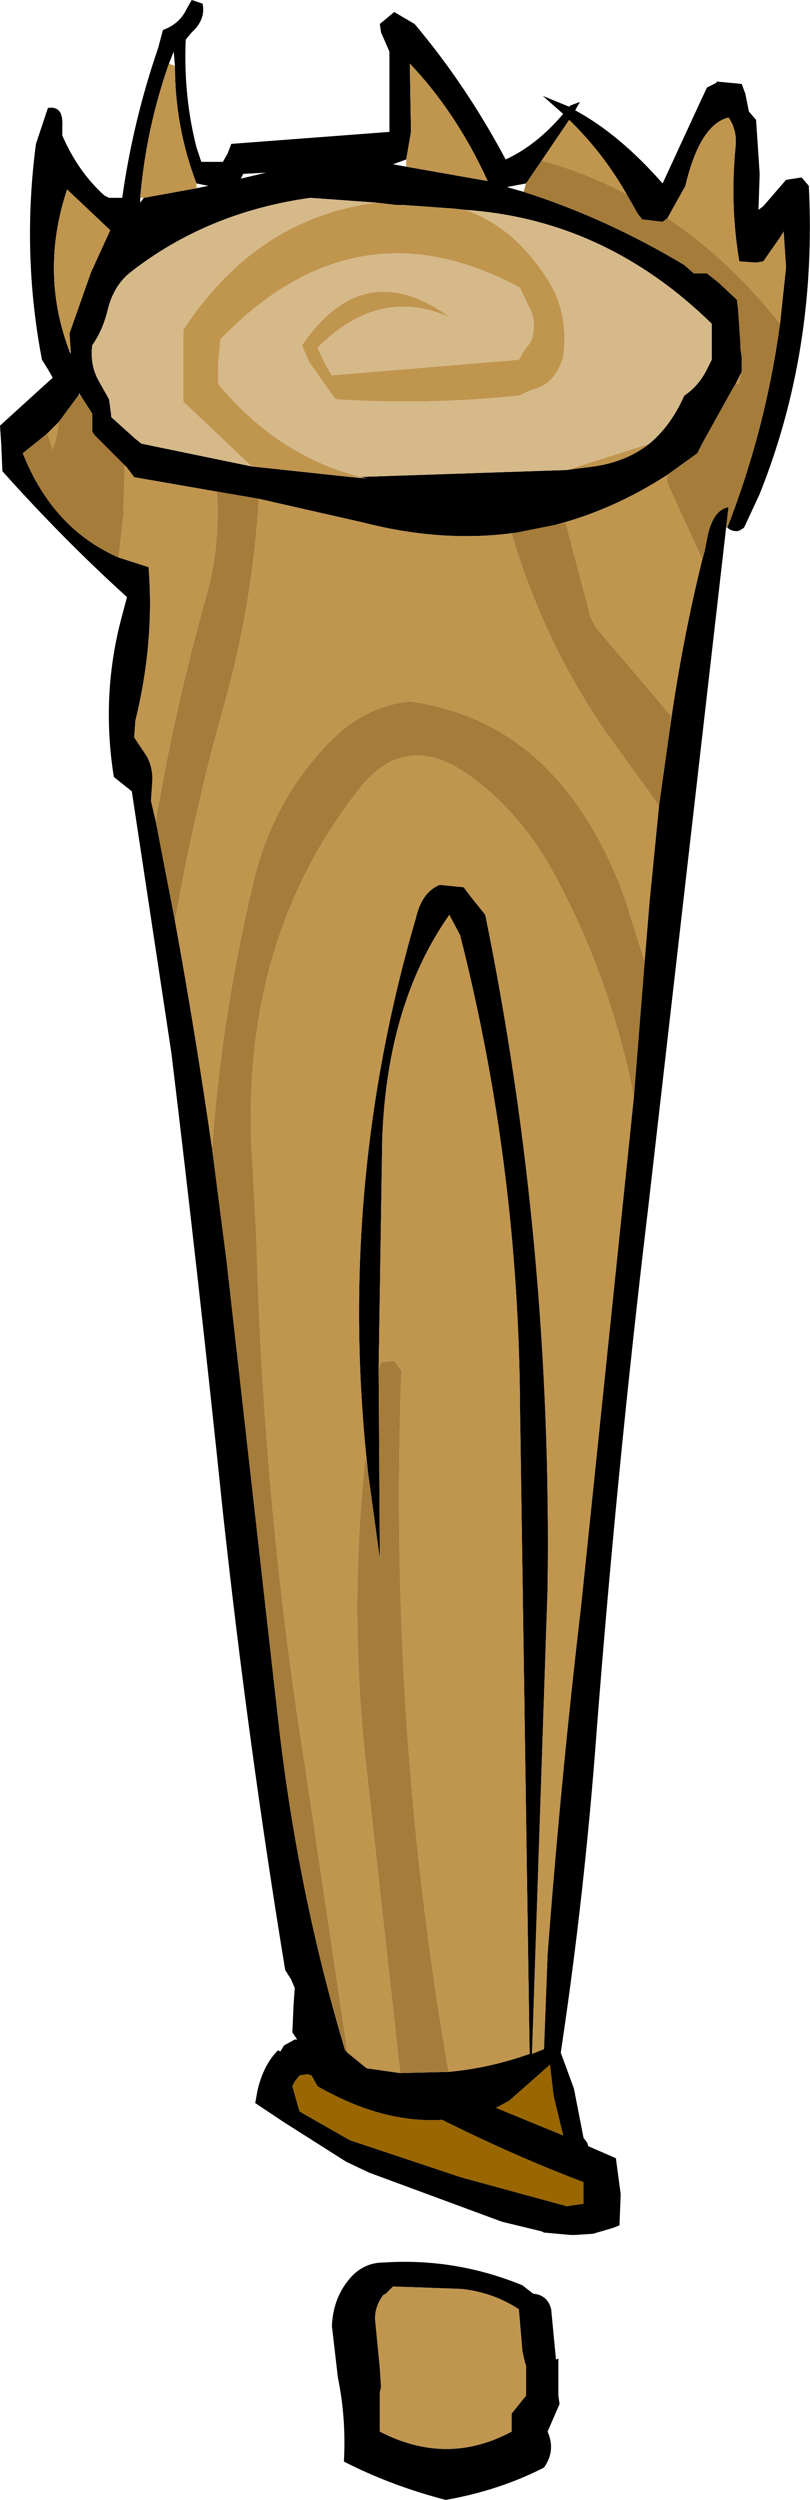 <?xml version="1.0" encoding="UTF-8" standalone="no"?>
<svg xmlns:xlink="http://www.w3.org/1999/xlink" height="104.25px" width="33.8px" xmlns="http://www.w3.org/2000/svg">
  <g transform="matrix(1.0, 0.0, 0.0, 1.0, 17.1, 90.4)">
    <path d="M13.2 -68.4 L9.95 -40.05 Q8.65 -29.2 7.8 -18.25 7.3 -11.45 6.3 -4.8 L6.85 -3.3 7.25 -1.25 7.4 -1.05 7.45 -0.9 8.6 -0.4 8.8 1.1 8.75 2.4 8.5 2.5 7.65 2.75 6.9 2.8 6.7 2.8 5.6 2.7 5.5 2.65 3.85 2.25 -1.7 0.2 -2.65 -0.25 -5.25 -1.9 -6.45 -2.7 -6.35 -3.25 Q-6.1 -4.3 -5.5 -4.9 L-5.4 -4.85 -5.25 -5.1 -4.8 -5.35 -4.7 -5.35 -4.9 -5.65 -4.85 -6.8 -4.8 -7.5 -4.95 -7.85 -5.2 -8.25 Q-6.75 -17.7 -7.8 -27.35 -8.8 -37.0 -9.95 -46.5 L-11.6 -57.4 -12.35 -58.0 Q-12.9 -61.45 -12.0 -64.75 L-11.8 -65.5 Q-14.45 -67.9 -17.0 -70.75 L-17.05 -71.9 -17.1 -72.65 -14.9 -74.65 -15.1 -75.0 -15.35 -75.4 Q-16.2 -79.85 -15.6 -84.4 L-15.1 -85.9 Q-14.45 -86.0 -14.5 -85.15 L-14.5 -84.75 Q-13.85 -83.25 -12.75 -82.25 L-12.55 -82.15 -12.0 -82.15 Q-11.55 -85.35 -10.5 -88.4 L-10.3 -89.15 Q-9.6 -89.4 -9.3 -90.05 L-9.1 -90.4 -8.65 -90.25 Q-8.5 -89.6 -9.1 -89.05 L-9.35 -88.75 Q-9.45 -86.4 -8.9 -84.25 L-8.7 -83.65 -7.8 -83.65 -7.6 -84.0 -7.45 -84.4 -0.85 -84.9 -0.85 -87.5 -0.85 -88.25 -1.2 -89.05 -1.25 -89.4 -0.65 -89.9 0.2 -89.4 Q2.35 -86.85 4.0 -83.75 5.3 -84.35 6.4 -85.65 L5.55 -86.4 6.65 -85.95 6.7 -86.0 7.1 -86.15 6.9 -85.8 Q8.75 -84.8 10.55 -82.75 L12.05 -86.0 12.4 -86.75 12.8 -86.95 12.8 -87.0 13.85 -86.9 14.0 -86.5 14.15 -85.75 14.45 -85.4 14.6 -83.15 14.55 -81.65 14.75 -81.8 15.7 -82.9 16.35 -83.0 16.65 -82.65 Q17.0 -75.8 14.6 -69.8 L13.95 -68.4 Q13.75 -68.25 13.65 -68.25 13.4 -68.25 13.25 -68.4 14.85 -72.5 15.45 -76.9 L15.7 -79.25 15.6 -80.75 15.45 -80.5 14.75 -79.5 14.45 -79.45 13.75 -79.5 Q13.35 -81.85 13.6 -84.35 13.65 -85.0 13.3 -85.5 12.1 -85.2 11.5 -82.65 L10.75 -81.3 10.55 -81.15 9.7 -81.25 9.5 -81.5 9.45 -81.6 9.05 -82.3 Q8.05 -84.05 6.65 -85.4 L5.5 -83.7 4.85 -82.75 4.05 -82.6 4.75 -82.4 Q8.2 -81.3 11.45 -79.35 L11.85 -79.0 12.4 -79.0 12.9 -78.6 13.65 -77.9 13.7 -77.5 13.8 -76.0 13.8 -75.85 13.85 -75.5 13.85 -75.25 13.85 -74.9 13.8 -74.8 13.6 -74.4 13.45 -74.15 12.2 -71.9 12.0 -71.5 10.75 -70.6 Q4.95 -66.85 -1.9 -68.6 L-6.3 -69.6 -8.05 -69.9 -11.5 -70.5 -11.8 -70.9 -12.2 -71.3 -13.15 -72.25 -13.25 -72.4 -13.25 -72.75 -13.25 -73.15 -13.7 -73.85 -13.8 -74.0 -13.8 -73.95 -14.65 -72.8 -15.15 -72.3 -16.15 -71.5 Q-14.9 -68.35 -12.15 -67.15 L-10.9 -66.75 Q-10.65 -63.6 -11.45 -60.35 L-11.5 -59.65 -11.0 -58.9 Q-10.7 -58.4 -10.75 -57.75 L-10.8 -57.0 -10.6 -56.15 -9.8 -52.0 Q-8.95 -47.35 -8.25 -42.5 L-7.65 -37.85 -5.5 -18.75 Q-4.7 -11.55 -2.7 -4.9 L-2.65 -4.85 -2.6 -4.8 -1.8 -4.15 -0.4 -3.95 1.6 -4.0 Q3.3 -4.15 5.0 -4.75 L4.6 -31.65 Q4.55 -41.75 2.1 -51.4 L1.65 -52.25 Q-0.95 -48.55 -1.15 -42.9 L-1.3 -33.3 -1.25 -25.4 -1.75 -29.05 Q-3.05 -40.8 0.25 -52.1 0.5 -53.2 1.25 -53.5 L2.25 -53.4 2.55 -53.0 3.15 -52.25 Q5.95 -38.5 5.75 -24.15 L5.1 -4.75 5.6 -4.95 5.75 -8.9 Q6.3 -16.2 7.15 -23.45 L9.35 -44.65 9.8 -50.3 10.0 -52.75 10.4 -56.8 10.85 -60.0 Q11.35 -63.6 12.2 -67.05 L12.3 -67.4 12.45 -68.15 Q12.7 -69.15 13.3 -69.25 L13.2 -68.4 M2.3 -81.65 L1.85 -81.7 -0.25 -81.85 -0.55 -81.85 -1.4 -81.95 -4.15 -82.15 Q-8.45 -81.55 -11.65 -79.05 -12.35 -78.5 -12.6 -77.5 -12.8 -76.65 -13.25 -76.0 -13.35 -75.2 -13.0 -74.55 L-12.55 -73.75 -12.5 -73.4 -12.45 -73.0 -11.45 -72.1 -11.2 -71.9 -6.6 -70.95 -2.4 -70.5 6.55 -70.8 6.9 -70.85 7.7 -70.95 Q9.05 -71.15 10.0 -71.9 10.9 -72.65 11.45 -73.9 12.05 -74.3 12.4 -75.0 L12.6 -75.4 12.6 -76.15 12.6 -76.9 Q8.15 -81.25 2.3 -81.65 M3.6 -2.5 L6.4 -1.35 6.0 -3.0 5.85 -4.3 4.15 -2.8 3.6 -2.5 M7.25 1.35 L7.25 0.6 Q4.35 -0.5 1.35 -2.0 -1.15 -1.85 -3.85 -3.4 L-4.1 -3.85 -4.25 -3.9 -4.3 -3.9 -4.6 -3.85 -4.8 -3.6 -4.9 -3.4 -4.6 -2.35 -2.5 -1.15 2.15 0.4 6.55 1.6 7.25 1.5 7.25 1.35 M5.9 5.9 L6.1 8.0 6.2 7.95 6.2 9.5 6.25 9.85 5.75 11.0 Q6.1 11.8 5.6 12.5 3.75 13.45 1.5 13.85 -0.8 13.25 -2.75 12.25 -2.65 10.45 -3.0 8.75 L-3.25 6.6 Q-3.2 5.35 -2.4 4.5 -1.85 3.95 -1.1 3.95 1.9 3.75 4.7 4.9 L5.15 5.25 Q5.75 5.3 5.9 5.9 M2.15 5.05 L-0.7 4.95 -0.75 5.0 -1.0 5.25 -1.1 5.3 Q-1.45 5.75 -1.45 6.3 L-1.25 8.35 -1.2 9.15 -1.25 9.35 -1.25 10.75 -1.25 11.0 Q1.55 12.45 4.25 11.0 L4.25 10.6 4.25 10.25 4.85 9.5 4.85 8.25 4.8 8.1 4.7 7.65 4.55 5.9 Q3.5 5.2 2.15 5.05 M-9.8 -87.65 L-9.85 -88.25 -10.05 -87.75 Q-11.0 -85.05 -11.25 -82.15 L-11.25 -81.95 -11.1 -82.15 -8.9 -82.55 -8.4 -82.65 -8.9 -82.75 Q-9.8 -85.1 -9.8 -87.65 M-14.15 -75.75 L-14.2 -76.5 -13.3 -79.05 -12.5 -80.8 -14.3 -82.5 Q-15.45 -79.05 -14.2 -75.75 L-14.15 -75.65 -14.15 -75.75 M-0.15 -83.75 L-0.7 -83.55 -0.15 -83.45 3.25 -82.85 Q1.95 -85.7 0.0 -87.75 L0.05 -84.9 -0.15 -83.75 M-7.05 -82.95 L-6.0 -83.2 -6.95 -83.15 -7.05 -82.95" fill="#000000" fill-rule="evenodd" stroke="none"/>
    <path d="M12.2 -67.05 Q11.35 -63.6 10.85 -60.0 L10.9 -60.55 7.75 -64.25 7.55 -64.65 6.5 -68.6 4.25 -68.15 Q5.6 -63.6 8.2 -59.85 L9.9 -57.5 10.4 -56.8 10.0 -52.75 9.8 -50.3 8.95 -53.0 Q6.25 -60.3 0.0 -61.15 -1.9 -60.95 -3.35 -59.45 -5.75 -57.0 -6.55 -53.5 -7.85 -48.05 -8.25 -42.5 -8.95 -47.35 -9.8 -52.0 -8.95 -56.8 -7.65 -61.35 -6.55 -65.4 -6.3 -69.6 L-1.9 -68.6 Q4.95 -66.85 10.75 -70.6 L10.75 -70.25 12.15 -67.2 12.2 -67.1 12.2 -67.05 M9.35 -44.65 L7.15 -23.45 Q6.3 -16.2 5.75 -8.9 L5.6 -4.95 5.1 -4.75 5.75 -24.15 Q5.95 -38.5 3.15 -52.25 L2.55 -53.0 2.25 -53.4 1.25 -53.5 Q0.5 -53.2 0.25 -52.1 -3.05 -40.8 -1.75 -29.05 L-1.85 -29.6 Q-2.5 -23.65 -1.9 -17.5 L-0.4 -3.95 -1.8 -4.15 -2.6 -4.8 -3.0 -7.5 -4.35 -16.6 Q-6.1 -27.5 -6.4 -38.65 L-6.55 -41.6 Q-7.25 -50.95 -2.15 -57.45 -0.2 -60.0 2.5 -58.05 4.4 -56.7 5.75 -54.45 8.35 -49.85 9.35 -44.65 M-1.3 -33.3 L-1.15 -42.9 Q-0.95 -48.55 1.65 -52.25 L2.1 -51.4 Q4.55 -41.75 4.6 -31.65 L5.0 -4.75 Q3.3 -4.15 1.6 -4.0 L1.6 -4.1 Q-0.9 -18.5 -0.35 -33.25 L-0.65 -33.65 -1.15 -33.6 -1.25 -33.5 -1.3 -33.3 M-10.6 -56.15 L-10.8 -57.0 -10.75 -57.75 Q-10.7 -58.4 -11.0 -58.9 L-11.5 -59.65 -11.45 -60.35 Q-10.65 -63.6 -10.9 -66.75 L-12.15 -67.15 -11.95 -68.95 -11.9 -71.0 -12.2 -71.3 -11.8 -70.9 -11.5 -70.5 -8.05 -69.9 Q-7.9 -67.6 -8.5 -65.5 -9.8 -60.9 -10.6 -56.15 M-15.15 -72.3 L-14.65 -72.8 Q-14.7 -72.2 -14.9 -71.65 L-15.1 -72.25 -15.15 -72.3 M13.6 -74.4 L13.8 -74.8 13.8 -74.75 13.75 -74.4 13.6 -74.4 M5.5 -83.7 L6.65 -85.4 Q8.05 -84.05 9.05 -82.3 7.35 -83.2 5.5 -83.7 M10.75 -81.3 L11.5 -82.65 Q12.1 -85.2 13.3 -85.5 13.65 -85.0 13.6 -84.35 13.35 -81.85 13.75 -79.5 L14.45 -79.45 14.75 -79.5 15.45 -80.5 15.6 -80.75 15.7 -79.25 15.45 -76.9 Q13.3 -79.6 10.75 -81.3 M-1.4 -81.95 L-0.55 -81.85 -0.25 -81.85 1.85 -81.7 2.3 -81.65 Q4.35 -80.95 5.75 -78.75 6.65 -77.35 6.4 -75.5 6.05 -74.35 5.1 -74.15 L4.55 -73.9 Q0.7 -73.5 -3.1 -73.75 L-4.2 -75.3 -4.5 -76.0 Q-1.9 -79.8 1.7 -77.15 -1.25 -78.5 -3.85 -75.9 L-3.5 -75.15 -3.25 -74.75 4.55 -75.4 4.75 -75.75 5.05 -76.15 Q5.35 -76.95 4.95 -77.65 L4.6 -78.4 Q-2.25 -82.1 -7.9 -76.25 L-8.0 -75.15 -8.0 -74.4 Q-5.45 -71.3 -1.8 -70.45 L-2.4 -70.5 -6.6 -70.95 -9.45 -73.65 -9.45 -75.15 -9.45 -76.65 Q-6.4 -81.3 -1.4 -81.95 M10.0 -71.9 Q9.05 -71.15 7.7 -70.95 L6.9 -70.85 6.55 -70.8 9.85 -71.85 10.0 -71.9 M2.15 5.05 Q3.5 5.2 4.55 5.9 L4.7 7.65 4.8 8.1 4.85 8.25 4.85 9.5 4.25 10.25 4.25 10.6 4.25 11.0 Q1.55 12.45 -1.25 11.0 L-1.25 10.75 -1.25 9.35 -1.2 9.15 -1.25 8.35 -1.45 6.3 Q-1.45 5.75 -1.1 5.3 L-1.0 5.25 -0.75 5.0 -0.7 4.95 2.15 5.05 M-10.05 -87.75 L-9.8 -87.65 Q-9.8 -85.1 -8.9 -82.75 L-8.9 -82.55 -11.1 -82.15 -11.25 -82.15 Q-11.0 -85.05 -10.05 -87.75 M-14.2 -75.75 Q-15.45 -79.05 -14.3 -82.5 L-12.5 -80.8 -13.3 -79.05 -14.2 -76.5 -14.15 -75.75 -14.2 -75.75 M-0.15 -83.45 L-0.15 -83.75 0.05 -84.9 0.0 -87.75 Q1.95 -85.7 3.25 -82.85 L-0.15 -83.45" fill="#c0954e" fill-rule="evenodd" stroke="none"/>
    <path d="M13.25 -68.4 L13.2 -68.4 13.3 -69.25 Q12.7 -69.15 12.45 -68.15 L12.3 -67.4 12.2 -67.05 12.2 -67.1 12.15 -67.2 10.75 -70.25 10.75 -70.6 12.0 -71.5 12.2 -71.9 13.45 -74.15 13.6 -74.4 13.75 -74.4 13.8 -74.75 13.8 -74.8 13.85 -74.9 13.85 -75.25 13.85 -75.5 13.8 -75.85 13.8 -76.0 13.7 -77.5 13.65 -77.9 12.9 -78.6 12.4 -79.0 11.85 -79.0 11.45 -79.35 Q8.2 -81.3 4.75 -82.4 L4.85 -82.75 5.5 -83.7 Q7.35 -83.2 9.05 -82.3 L9.45 -81.6 9.5 -81.5 9.7 -81.25 10.55 -81.15 10.75 -81.3 Q13.3 -79.6 15.45 -76.9 14.85 -72.5 13.25 -68.4 M10.85 -60.0 L10.4 -56.8 9.9 -57.5 8.2 -59.85 Q5.6 -63.6 4.25 -68.15 L6.5 -68.6 7.55 -64.65 7.75 -64.25 10.9 -60.55 10.85 -60.0 M9.8 -50.3 L9.35 -44.65 Q8.35 -49.85 5.75 -54.45 4.4 -56.7 2.5 -58.05 -0.2 -60.0 -2.15 -57.45 -7.25 -50.95 -6.55 -41.6 L-6.4 -38.65 Q-6.1 -27.5 -4.35 -16.6 L-3.0 -7.5 -2.6 -4.8 -2.65 -4.85 -2.7 -4.9 Q-4.7 -11.55 -5.5 -18.75 L-7.65 -37.85 -8.25 -42.5 Q-7.85 -48.05 -6.55 -53.5 -5.75 -57.0 -3.35 -59.45 -1.9 -60.95 0.0 -61.15 6.25 -60.3 8.95 -53.0 L9.8 -50.3 M-1.75 -29.05 L-1.25 -25.4 -1.3 -33.3 -1.25 -33.5 -1.15 -33.6 -0.65 -33.65 -0.35 -33.25 Q-0.9 -18.5 1.6 -4.1 L1.6 -4.0 -0.4 -3.95 -1.9 -17.5 Q-2.5 -23.65 -1.85 -29.6 L-1.75 -29.05 M-9.8 -52.0 L-10.6 -56.15 Q-9.8 -60.9 -8.5 -65.5 -7.9 -67.6 -8.05 -69.9 L-6.3 -69.6 Q-6.55 -65.4 -7.65 -61.35 -8.95 -56.8 -9.8 -52.0 M-12.15 -67.15 Q-14.9 -68.35 -16.15 -71.5 L-15.15 -72.3 -15.1 -72.25 -14.9 -71.65 Q-14.7 -72.2 -14.65 -72.8 L-13.8 -73.95 -13.7 -73.85 -13.25 -73.15 -13.25 -72.75 -13.25 -72.4 -13.15 -72.25 -12.2 -71.3 -11.9 -71.0 -11.95 -68.95 -12.15 -67.15" fill="#a57c3a" fill-rule="evenodd" stroke="none"/>
    <path d="M-1.4 -81.95 Q-6.4 -81.3 -9.45 -76.65 L-9.45 -75.15 -9.45 -73.65 -6.6 -70.95 -11.2 -71.9 -11.45 -72.1 -12.45 -73.0 -12.5 -73.4 -12.55 -73.75 -13.0 -74.55 Q-13.35 -75.2 -13.25 -76.0 -12.8 -76.65 -12.6 -77.5 -12.35 -78.5 -11.65 -79.05 -8.45 -81.55 -4.15 -82.15 L-1.4 -81.95 M-2.4 -70.5 L-1.8 -70.45 Q-5.45 -71.3 -8.0 -74.4 L-8.0 -75.15 -7.9 -76.25 Q-2.25 -82.1 4.6 -78.4 L4.95 -77.65 Q5.35 -76.95 5.05 -76.15 L4.75 -75.75 4.55 -75.4 -3.25 -74.75 -3.5 -75.15 -3.85 -75.9 Q-1.25 -78.5 1.7 -77.15 -1.9 -79.8 -4.5 -76.0 L-4.2 -75.3 -3.1 -73.75 Q0.7 -73.5 4.55 -73.9 L5.1 -74.15 Q6.05 -74.35 6.4 -75.5 6.65 -77.35 5.75 -78.75 4.35 -80.95 2.3 -81.65 8.15 -81.25 12.6 -76.9 L12.6 -76.15 12.6 -75.4 12.4 -75.0 Q12.05 -74.3 11.45 -73.9 10.9 -72.65 10.0 -71.9 L9.85 -71.85 6.55 -70.8 -2.4 -70.5" fill="#d6b989" fill-rule="evenodd" stroke="none"/>
    <path d="M3.6 -2.5 L4.15 -2.8 5.85 -4.3 6.0 -3.0 6.4 -1.35 3.6 -2.5 M7.25 1.35 L7.25 1.5 6.55 1.6 2.15 0.4 -2.5 -1.15 -4.6 -2.35 -4.9 -3.4 -4.8 -3.6 -4.6 -3.85 -4.3 -3.9 -4.25 -3.9 -4.1 -3.85 -3.85 -3.4 Q-1.15 -1.85 1.35 -2.0 4.35 -0.5 7.25 0.6 L7.25 1.35" fill="#996600" fill-rule="evenodd" stroke="none"/>
  </g>
</svg>
